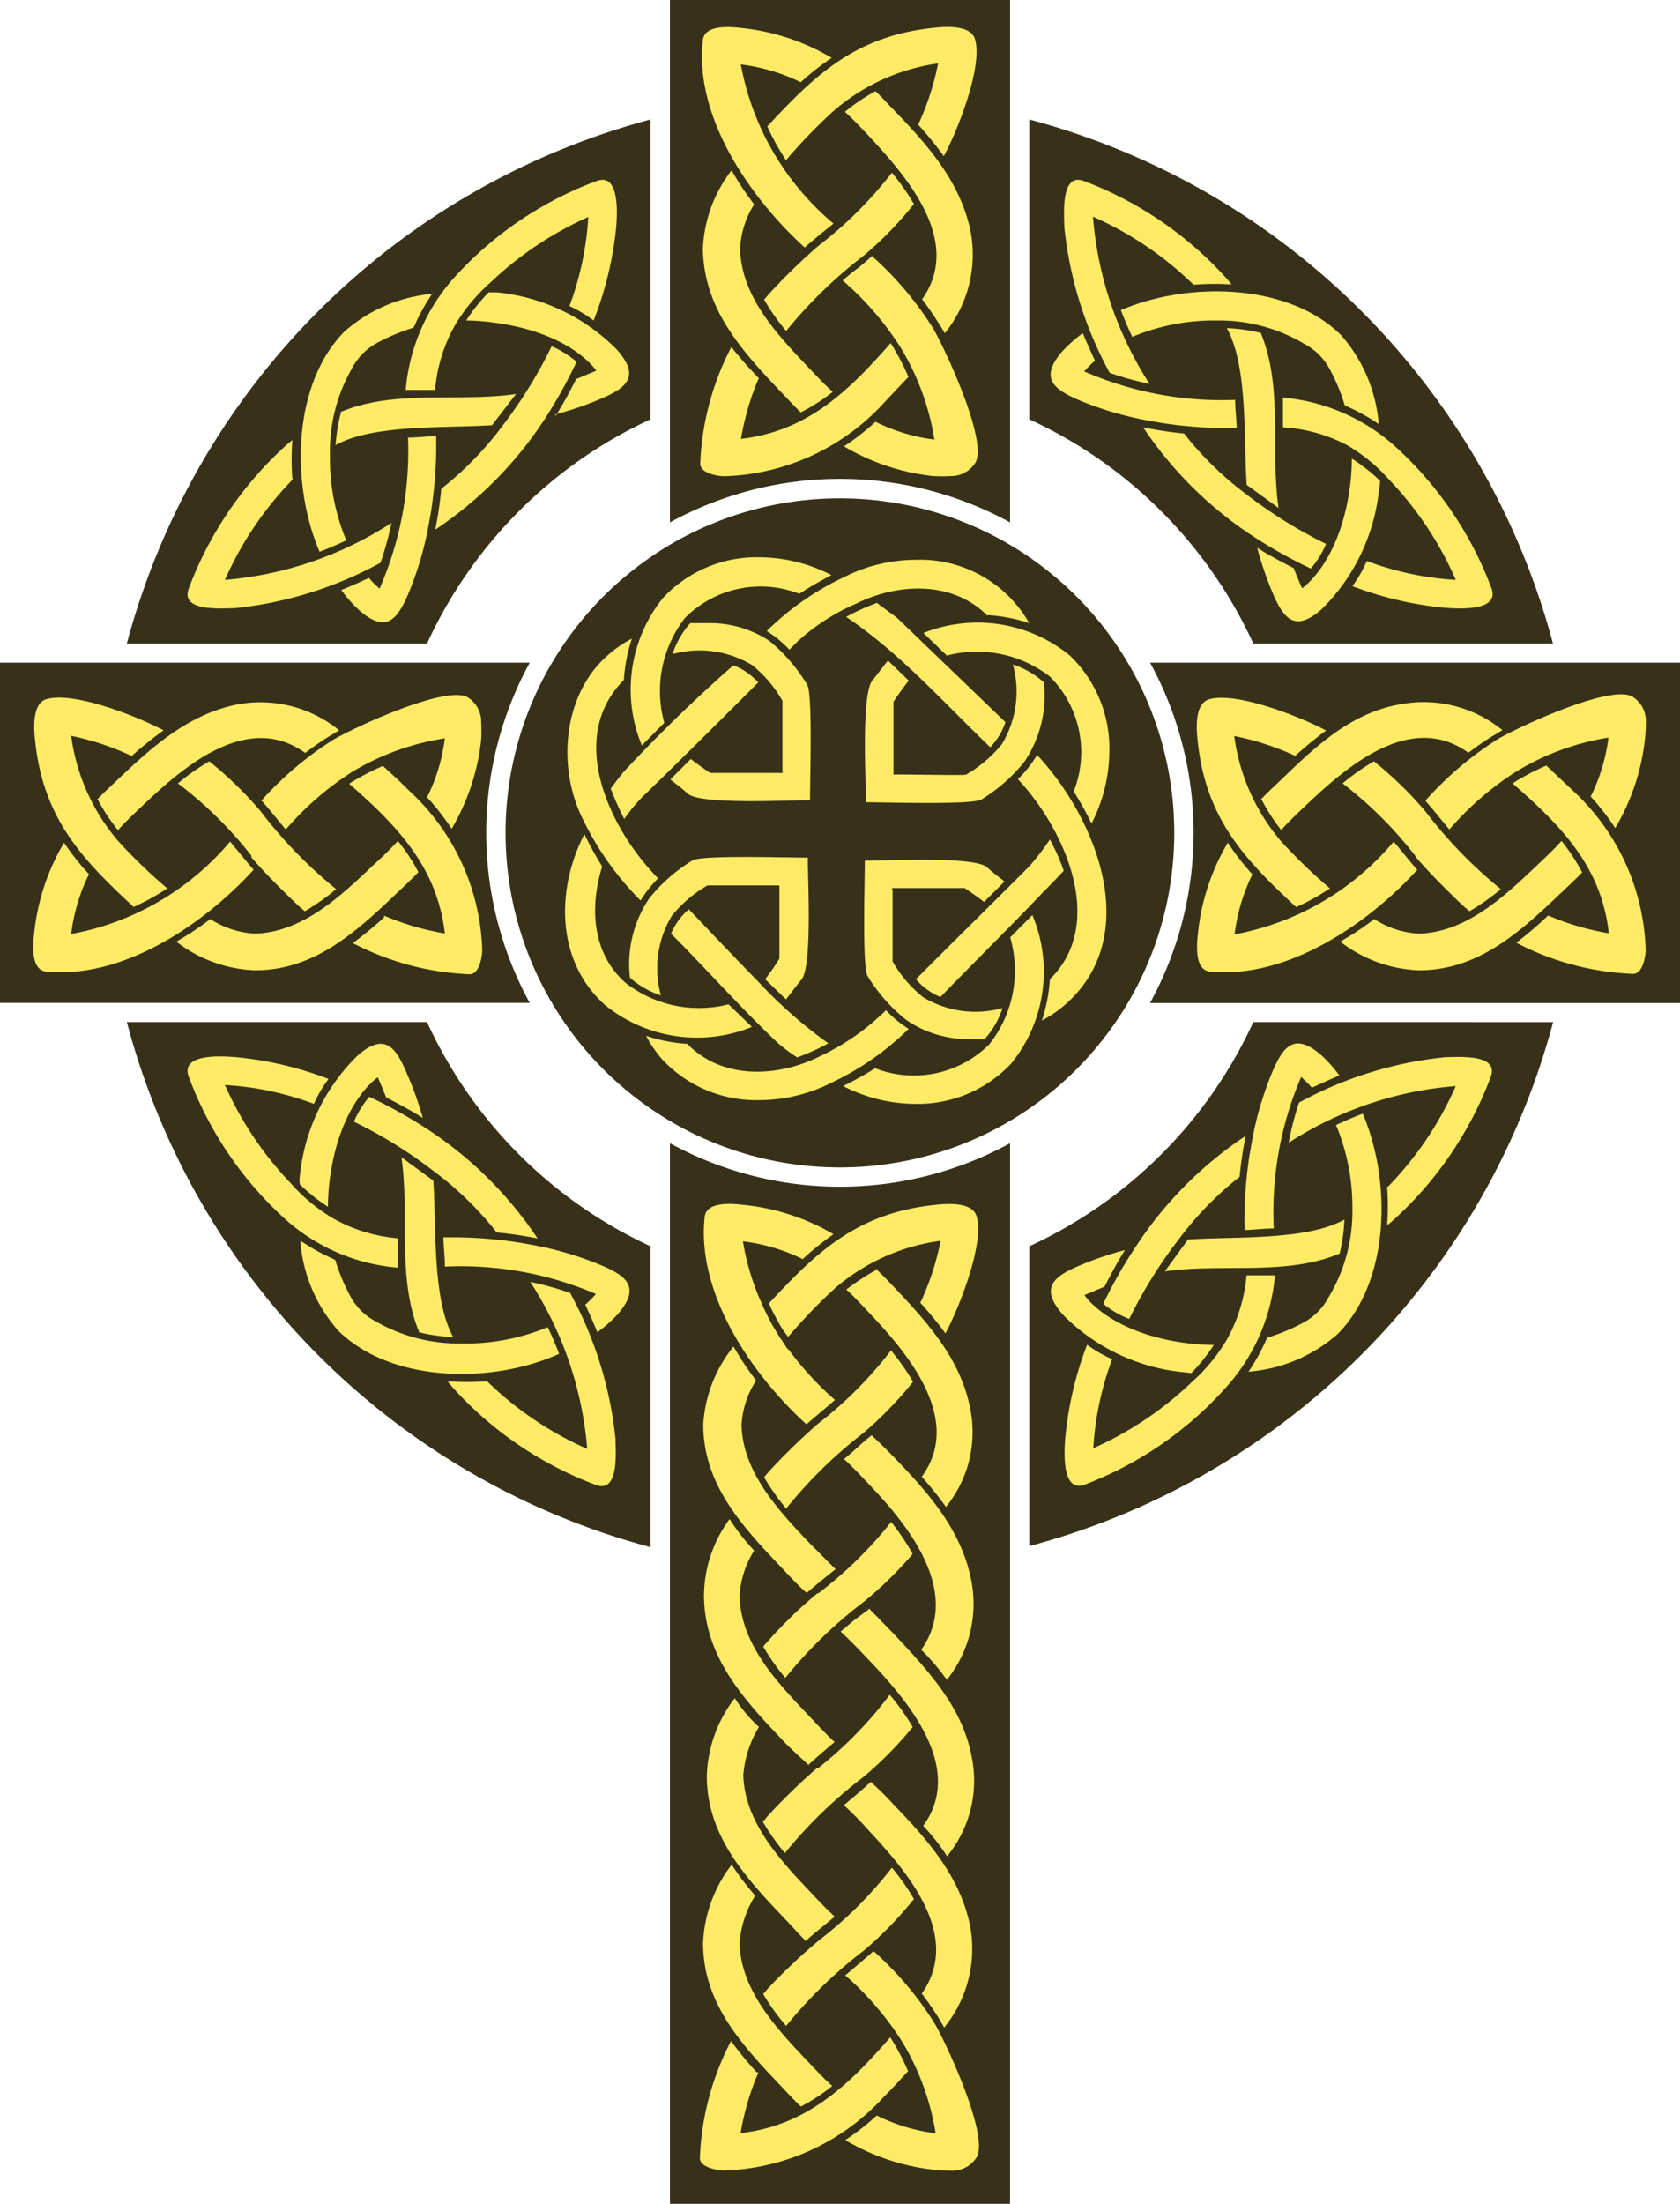 <svg xmlns="http://www.w3.org/2000/svg" viewBox="0 0 94.41 123.78"><title>Depositphotos_2410813_06</title><g data-name="Layer 2"><g data-name="Layer 1"><g data-name="Layer 2"><g data-name="ÎÓÈ 1"><path d="M47.2 5.32a41.59 41.59 0 0 1 8.47.87v16.48a25.63 25.63 0 0 0-16.94 0V6.19a41.57 41.57 0 0 1 8.47-.87zm10.64 1.39a41.53 41.53 0 0 1 29.43 29.43H70.43a25.65 25.65 0 0 0-12.59-12.59zM36.56 23.55A25.65 25.65 0 0 0 24 36.14H7.13A41.53 41.53 0 0 1 36.56 6.71zM87.79 38.3a41.67 41.67 0 0 1 0 16.94H71.31a25.63 25.63 0 0 0 0-16.94zm-.51 19.11a41.53 41.53 0 0 1-29.44 29.43V70a25.64 25.64 0 0 0 12.59-12.59zm-31.61 30a41.76 41.76 0 0 1-16.94 0V70.88a25.62 25.62 0 0 0 16.94 0zm-19.11-.51A41.53 41.53 0 0 1 7.13 57.41H24A25.65 25.65 0 0 0 36.56 70v16.84zM6.62 55.25a41.67 41.67 0 0 1 0-16.94H23.1a25.64 25.64 0 0 0 0 16.94z" fill="#383119"/><path d="M56.76 0H37.65v29.34a19.9 19.9 0 0 1 19.11 0zM37.65 31.86a17.72 17.72 0 0 1 19.11 0v5.36h5.35a17.71 17.71 0 0 1 0 19.11h-5.35v5.36a17.71 17.71 0 0 1-19.11 0v-5.36h-5.36a17.71 17.71 0 0 1 0-19.11h5.35v-5.36zm-7.88 5.36H0v19.11h29.77a19.89 19.89 0 0 1 0-19.11zm7.88 27v59.56h19.11V64.21a19.9 19.9 0 0 1-19.11 0zm27-7.88h29.76V37.22H64.63a19.89 19.89 0 0 1 0 19.11z" fill="#383119"/><path d="M29 22.13c-3.24.47-6.77-.27-9.83 1a9.6 9.6 0 0 0-.31 1.87c2.14-1.19 6.2-.94 8.79-1.12zm-4.7-5.65a11.21 11.21 0 0 0-1 1.8l-.07.13a10.86 10.86 0 0 0-2 .83 3.42 3.42 0 0 0-1.45 1.45 9.36 9.36 0 0 0-1.24 4.67v.41a11.93 11.93 0 0 0 .92 4.58q-.74.35-1.5.64c-1.6-3.71-1.57-9.36 1.4-12.37a8.59 8.59 0 0 1 5-2.12zm-1.5 5.43a10.82 10.82 0 0 1 2.6-6.18 20.36 20.36 0 0 1 8.09-5.55c1.36-.55 1.19 1.88 1.14 2.56A19.68 19.68 0 0 1 33.36 18l-.2-.14a7 7 0 0 0-1.16-.67 17.1 17.1 0 0 0 1.06-5 19.3 19.3 0 0 0-5.51 3.69 9.94 9.94 0 0 0-2 2.42 8.91 8.91 0 0 0-1.1 3.6H22.8zm9.6-1.59a26.78 26.78 0 0 1-1.79 3.22 21.72 21.72 0 0 1-6.15 6.21 22.86 22.86 0 0 0 .34-2.3 18.59 18.59 0 0 0 3.45-3.55A26 26 0 0 0 31 19.45a5.39 5.39 0 0 1 1.38.85zm-9.53 4.26c.54 0 1.09-.07 1.64-.09a24.33 24.33 0 0 1-.26 4.06c-.08.5-.17 1-.27 1.49a18.92 18.92 0 0 1-1 3.23c-.62 1.47-1.24 2.37-2.8 1a7.87 7.87 0 0 1-1-1.13q.79-.32 1.55-.68a6.18 6.18 0 0 0 .6.6 19.29 19.29 0 0 0 1.6-8.47zm-6.4 2.33a19.12 19.12 0 0 0-3.83 5.66 20.24 20.24 0 0 0 9.36-3.2 17.2 17.2 0 0 1-.62 2.24 21.69 21.69 0 0 1-8.2 2.55c-.68 0-3.11.23-2.56-1.14a20.58 20.58 0 0 1 5.55-8.09l.26-.21a14.21 14.21 0 0 0 0 2.18zm14.76-3.56c.42-.66.79-1.36 1.15-2.06l1.13-.47s-1.38-2.13-5.75-2.7A12.25 12.25 0 0 0 26.2 18a10 10 0 0 1 1.26-1.58h.46a11 11 0 0 1 6.75 3.22c1.38 1.56.48 2.18-1 2.8a18.49 18.49 0 0 1-2.48.84z" fill="#fdeb65"/><path d="M22.56 65c.47 3.24-.27 6.77 1 9.83a9.58 9.58 0 0 0 1.91.27c-1.19-2.14-.94-6.2-1.12-8.79zm-5.65 4.7a11.19 11.19 0 0 0 1.8 1l.13.07a10.93 10.93 0 0 0 .83 2 3.42 3.42 0 0 0 1.45 1.45 9.37 9.37 0 0 0 4.67 1.24h.41a12 12 0 0 0 4.58-.92c.23.49.45 1 .64 1.5C27.7 77.73 22 77.7 19 74.73a8.59 8.59 0 0 1-2.12-5zm5.43 1.5a10.83 10.83 0 0 1-6.17-2.6 20.36 20.36 0 0 1-5.55-8.09c-.55-1.36 1.88-1.19 2.56-1.14a19.69 19.69 0 0 1 5.28 1.23l-.14.2a6.92 6.92 0 0 0-.68 1.2 17.1 17.1 0 0 0-5-1.06 19.29 19.29 0 0 0 3.69 5.51 10 10 0 0 0 2.42 2 8.91 8.91 0 0 0 3.6 1.1v1.64zm-1.59-9.6A26.73 26.73 0 0 1 24 63.41a21.72 21.72 0 0 1 6.21 6.15 23.17 23.17 0 0 0-2.3-.34 18.51 18.51 0 0 0-3.55-3.45A25.92 25.92 0 0 0 19.89 63a5.35 5.35 0 0 1 .85-1.38zM25 71.14c0-.54-.07-1.09-.08-1.64a24.43 24.43 0 0 1 4.06.26c.5.08 1 .17 1.49.27a18.83 18.83 0 0 1 3.23 1c1.47.61 2.37 1.24 1 2.8a7.84 7.84 0 0 1-1.13 1q-.32-.79-.68-1.55a6.29 6.29 0 0 0 .6-.6A19.29 19.29 0 0 0 25 71.14zm2.33 6.4A19.12 19.12 0 0 0 33 81.38 20.25 20.25 0 0 0 29.8 72a17.54 17.54 0 0 1 2.24.62 21.7 21.7 0 0 1 2.55 8.21c0 .67.23 3.11-1.14 2.56a20.58 20.58 0 0 1-8.09-5.55l-.21-.26a14.22 14.22 0 0 0 2.18 0zm-3.57-14.75c-.66-.42-1.36-.79-2.06-1.15-.12-.31-.29-.72-.47-1.13 0 0-2.13 1.38-2.7 5.75a12.13 12.13 0 0 0-.1 1.52 10 10 0 0 1-1.58-1.26 1.41 1.41 0 0 1 0-.46 11 11 0 0 1 3.22-6.75c1.56-1.38 2.18-.48 2.8 1a18.5 18.5 0 0 1 .89 2.48z" fill="#fdeb65"/><path d="M65.45 71.41c3.24-.47 6.77.27 9.83-1a9.59 9.59 0 0 0 .27-1.91c-2.14 1.19-6.2.94-8.79 1.12l-1.31 1.8zm4.7 5.65a11.22 11.22 0 0 0 1-1.8l.07-.13a10.86 10.86 0 0 0 2-.83 3.42 3.42 0 0 0 1.45-1.45A9.36 9.36 0 0 0 76 68.18v-.41a11.92 11.92 0 0 0-.92-4.58c.49-.23 1-.45 1.5-.64 1.6 3.71 1.57 9.36-1.4 12.37a8.59 8.59 0 0 1-5 2.12zm1.5-5.43A10.82 10.82 0 0 1 69 77.81a20.35 20.35 0 0 1-8 5.56c-1.36.55-1.19-1.88-1.14-2.56a19.68 19.68 0 0 1 1.23-5.28l.2.14a7 7 0 0 0 1.21.67 17.13 17.13 0 0 0-1.06 5 19.31 19.31 0 0 0 5.51-3.69 10 10 0 0 0 2-2.42 8.91 8.91 0 0 0 1.1-3.6h1.6zM62 73.23A26.74 26.74 0 0 1 63.84 70 21.73 21.73 0 0 1 70 63.8a23.17 23.17 0 0 0-.34 2.3 18.51 18.51 0 0 0-3.45 3.55 26 26 0 0 0-2.75 4.43 5.36 5.36 0 0 1-1.46-.85zM71.58 69c-.54 0-1.09.07-1.64.09A24.32 24.32 0 0 1 70.2 65c.08-.5.17-1 .27-1.49a18.91 18.91 0 0 1 1-3.23c.62-1.47 1.24-2.36 2.8-1a7.84 7.84 0 0 1 1 1.13c-.53.21-1 .44-1.55.68a6.28 6.28 0 0 0-.6-.6A19.28 19.28 0 0 0 71.58 69zM78 66.65A19.14 19.14 0 0 0 81.81 61a20.25 20.25 0 0 0-9.39 3.18 17.38 17.38 0 0 1 .58-2.25 21.69 21.69 0 0 1 8.2-2.55c.68 0 3.11-.23 2.56 1.14a20.58 20.58 0 0 1-5.55 8.09l-.26.21a14.19 14.19 0 0 0 0-2.17zm-14.78 3.56c-.42.66-.79 1.36-1.15 2.06l-1.13.47s1.38 2.13 5.75 2.7a12.34 12.34 0 0 0 1.52.1 10.08 10.08 0 0 1-1.26 1.58l-.46-.05a11 11 0 0 1-6.75-3.22c-1.38-1.56-.48-2.18 1-2.8a18.48 18.48 0 0 1 2.48-.84z" fill="#fdeb65"/><path d="M71.85 28.53c-.47-3.24.27-6.77-1-9.83a9.58 9.58 0 0 0-1.91-.27c1.2 2.14.94 6.2 1.12 8.8l1.8 1.31zm5.65-4.7a11.22 11.22 0 0 0-1.8-1l-.13-.07a10.92 10.92 0 0 0-.83-2 3.42 3.42 0 0 0-1.45-1.45A9.37 9.37 0 0 0 68.62 18h-.41a11.93 11.93 0 0 0-4.58.92q-.35-.74-.64-1.5c3.71-1.6 9.36-1.57 12.37 1.4a8.59 8.59 0 0 1 2.12 5zm-5.43-1.5a10.82 10.82 0 0 1 6.17 2.6A20.35 20.35 0 0 1 83.8 33c.55 1.36-1.88 1.19-2.56 1.14A19.65 19.65 0 0 1 76 32.92l.14-.2a7 7 0 0 0 .67-1.21 17.09 17.09 0 0 0 5 1.06A19.28 19.28 0 0 0 78.12 27a9.94 9.94 0 0 0-2.42-2 8.94 8.94 0 0 0-3.6-1v-1.64zm1.59 9.6a26.85 26.85 0 0 1-3.21-1.79A21.69 21.69 0 0 1 64.24 24a22.82 22.82 0 0 0 2.3.35 18.52 18.52 0 0 0 3.55 3.45 26 26 0 0 0 4.43 2.75 5.38 5.38 0 0 1-.85 1.38zm-4.25-9.53c0 .54.07 1.09.09 1.64a24.27 24.27 0 0 1-4.06-.26c-.5-.08-1-.17-1.49-.27a18.88 18.88 0 0 1-3.23-1c-1.47-.62-2.37-1.24-1-2.8a7.93 7.93 0 0 1 1.13-1c.21.53.44 1 .68 1.55a6.28 6.28 0 0 0-.6.6 19.27 19.27 0 0 0 8.47 1.6zM67.08 16a19.13 19.13 0 0 0-5.66-3.83 20.25 20.25 0 0 0 3.18 9.39 17.36 17.36 0 0 1-2.24-.62 21.7 21.7 0 0 1-2.55-8.2c0-.68-.23-3.11 1.14-2.56A20.58 20.58 0 0 1 69 15.72l.21.26A14.07 14.07 0 0 0 67 16zm3.56 14.76c.66.42 1.36.79 2.06 1.15.12.31.29.71.47 1.13 0 0 2.13-1.39 2.7-5.76a12.34 12.34 0 0 0 .1-1.52A10.08 10.08 0 0 1 77.55 27a1.41 1.41 0 0 1-.05.46 11 11 0 0 1-3.22 6.75c-1.56 1.38-2.18.48-2.8-1a18.49 18.49 0 0 1-.83-2.45z" fill="#fdeb65"/><path d="M42.62 116.4a14.91 14.91 0 0 0-1 3.41c3.69-.43 6-2.62 8.41-5.38a13 13 0 0 1 1 1.9c-.45.49-.91 1-1.36 1.44a12.68 12.68 0 0 1-9 4.14c-.25 0-1.32-.14-1.34-.69a15.43 15.43 0 0 1 1.75-6.58 21.6 21.6 0 0 0 1.44 1.75zm6.45-6.8l-.28.25-.75.64-.54.46a16.92 16.92 0 0 1 3.17 3.68 14.27 14.27 0 0 1 1.91 5.19 10.29 10.29 0 0 1-3.31-1 13.85 13.85 0 0 1-1.77 1.38 12.48 12.48 0 0 0 5 1.67 9.57 9.57 0 0 0 1 .05 1.6 1.6 0 0 0 1.34-.69c.87-1.12-1.79-6.74-2.37-7.67a18.9 18.9 0 0 0-3.34-3.94zM46 109a22.51 22.51 0 0 0 4.12-4.1 12.62 12.62 0 0 1 1.24 1.76 21 21 0 0 1-2.81 2.89 25.73 25.73 0 0 0-4.37 4.24 12.52 12.52 0 0 1-1.29-1.79l.27-.32A33.5 33.5 0 0 1 46 109zm-1 9.32a10.76 10.76 0 0 0 1.77-1.16c-.48-.42-.91-.89-1.34-1.34-1.77-1.86-3.79-4-3.87-6.67a5.81 5.81 0 0 1 .88-2.68 14.8 14.8 0 0 1-1.32-1.74 7.71 7.71 0 0 0-1.61 4.41c0 3.4 2.21 5.75 4.44 8.09.35.37.69.74 1.06 1.09zm3.93-18.24a17.61 17.61 0 0 1 1.3 1.29c1.94 2 3.74 4.07 4.29 6.82a7 7 0 0 1-1.46 5.69l-.32-.55c-.29-.47-.61-.92-.94-1.36 2.33-3.29-.92-6.94-3-9.18a18.26 18.26 0 0 0-1.38-1.4c.58-.48 1.06-.88 1.51-1.31zm-3-.79a34.54 34.54 0 0 0-2.79 2.71l-.27.32a12.47 12.47 0 0 0 1.24 1.76 25.69 25.69 0 0 1 4.37-4.24A21 21 0 0 0 51.29 97 12.61 12.61 0 0 0 50 95.19a22.51 22.51 0 0 1-4 4.1zm-.64 9.71l.38-.33.24-.2 1-.82c-.45-.41-.86-.84-1.27-1.28-1.77-1.86-3.79-4-3.87-6.67a6.09 6.09 0 0 1 .88-2.7 8.22 8.22 0 0 1-1.36-1.62 7.52 7.52 0 0 0-1.57 4.36c0 3.4 2.21 5.75 4.44 8.09.33.34.8.88 1.17 1.23zm3.59-18.66l-.09.07L48 91l-.76.64c.49.44 1.23 1.22 1.64 1.65 2.13 2.24 5.37 6 3 9.26a11.33 11.33 0 0 1 1.34 1.71 6.67 6.67 0 0 0 1.39-5.56c-.49-2.7-2.29-4.7-4.24-6.78-.34-.36-1.16-1.2-1.54-1.58zM46 89.48a22.76 22.76 0 0 0 4.08-4 13.5 13.5 0 0 1 1.21 1.8A21.13 21.13 0 0 1 48.5 90a25.69 25.69 0 0 0-4.37 4.24 12.46 12.46 0 0 1-1.24-1.76 25.07 25.07 0 0 1 3.06-3zm-.54 9.67c-.37-.35-1.11-1-1.46-1.39-2.23-2.34-4.39-4.69-4.44-8.09A7.35 7.35 0 0 1 41 85.32a11.93 11.93 0 0 0 1.38 1.77 5.37 5.37 0 0 0-.82 2.58c.09 2.71 2.1 4.8 3.87 6.67.44.46 1 1.08 1.47 1.5-.58.5-1 .85-1.5 1.31zM49 80.63c.37.35.93.89 1.28 1.26 1.94 2 3.74 4.07 4.29 6.82a6.82 6.82 0 0 1-1.36 5.64 12.55 12.55 0 0 0-1.44-1.69c2.33-3.29-.84-7.12-3-9.36-.44-.46-.87-.93-1.34-1.35.6-.48 1-.91 1.55-1.33zm-3-.69a34.54 34.54 0 0 0-2.79 2.71l-.27.32a12.47 12.47 0 0 0 1.24 1.76 25.74 25.74 0 0 1 4.32-4.23 21 21 0 0 0 2.81-2.89 12.61 12.61 0 0 0-1.24-1.76A22.51 22.51 0 0 1 46 79.94zm-.67 9.53l.39-.33.24-.2 1-.81c-.46-.43-1-1-1.42-1.41-1.77-1.86-3.79-4-3.87-6.67a5.1 5.1 0 0 1 .82-2.51c-.33-.44-.65-.89-.94-1.36l-.33-.55a7.7 7.7 0 0 0-1.7 4.37c0 3.4 2.21 5.75 4.44 8.09.31.33.93 1 1.33 1.34zm4-18.19a13.23 13.23 0 0 0-1.77 1.15c.44.4.84.83 1.24 1.26 2.13 2.23 5.38 6 3 9.25l.17.2a17.755 17.755 0 0 1 1.19 1.5 6.66 6.66 0 0 0 1.36-5.54c-.54-2.75-2.35-4.78-4.29-6.82-.32-.33-.63-.67-1-1zm2.41 1.85a15.12 15.12 0 0 0 1.12-3.44 11.41 11.41 0 0 0-5.93 2.66 30.31 30.31 0 0 0-2.64 2.74L44 74.7a12.9 12.9 0 0 1-.79-1.49c2.72-2.94 5-5.09 9.37-5.54.64-.07 2.06-.17 2.3.64.46 1.54-1 5.19-1.75 6.58a21.45 21.45 0 0 0-1.44-1.75zM45.32 80c-3.06-2.78-6.19-7.33-5.72-11.65.1-.91 1.61-.74 2.24-.67a12.46 12.46 0 0 1 5 1.64 16.31 16.31 0 0 0-1.73 1.4 10.56 10.56 0 0 0-3.36-1 13.92 13.92 0 0 0 1 3.37l.12.27q.18.39.38.78c.13.25.28.5.44.76l.13.21.14.21.32.48v-.05a18 18 0 0 0 2.64 2.88c-.54.48-1.08.91-1.6 1.37z" fill="#fdeb65"/><path d="M46 13.8a22.51 22.51 0 0 0 4.12-4.1 12.52 12.52 0 0 1 1.24 1.76 20.9 20.9 0 0 1-2.81 2.89 25.73 25.73 0 0 0-4.37 4.24 12.49 12.49 0 0 1-1.24-1.76l.27-.32A34.52 34.52 0 0 1 46 13.8z" fill="#fdeb65"/><path d="M42.64 21.24a14.87 14.87 0 0 0-1 3.41c3.69-.43 6-2.62 8.41-5.38a13 13 0 0 1 1 1.9l-1.36 1.44a12.68 12.68 0 0 1-9 4.14c-.25 0-1.32-.13-1.34-.69a15.45 15.45 0 0 1 1.75-6.57 22.1 22.1 0 0 0 1.54 1.75z" fill="#fdeb65"/><path d="M45 23.16c-.37-.35-.71-.73-1.06-1.09-2.23-2.34-4.39-4.69-4.44-8.09a7.7 7.7 0 0 1 1.61-4.41l.33.55c.29.47.61.92.94 1.36a5.1 5.1 0 0 0-.79 2.52c.09 2.71 2.1 4.8 3.87 6.67.44.46.87.92 1.34 1.34a10.69 10.69 0 0 1-1.8 1.15z" fill="#fdeb65"/><path d="M49 14.38a18.94 18.94 0 0 1 3.4 4c.58.94 3.24 6.55 2.37 7.67a1.6 1.6 0 0 1-1.34.69 9.28 9.28 0 0 1-1 0 12.48 12.48 0 0 1-5-1.67 13.85 13.85 0 0 0 1.77-1.38 10.33 10.33 0 0 0 3.31 1 14.26 14.26 0 0 0-1.91-5.19 17 17 0 0 0-3.25-3.75l.59-.49a10 10 0 0 0 1.06-.88z" fill="#fdeb65"/><path d="M51.6 7a15.19 15.19 0 0 0 1.12-3.44 11.4 11.4 0 0 0-5.92 2.71A30.34 30.34 0 0 0 44.17 9l-.26-.41a12.88 12.88 0 0 1-.79-1.49c2.72-2.94 5-5.09 9.37-5.54.64-.07 2.06-.17 2.3.64.46 1.54-1 5.19-1.75 6.57A21.89 21.89 0 0 0 51.6 7z" fill="#fdeb65"/><path d="M49.2 5.12c.37.35.71.73 1.06 1.09 1.94 2 3.74 4.07 4.29 6.82a7 7 0 0 1-1.46 5.69 6.15 6.15 0 0 0-.33-.55c-.29-.47-.61-.92-.94-1.36 2.33-3.29-.92-6.94-3-9.18-.44-.46-.87-.93-1.34-1.35a10.69 10.69 0 0 1 1.72-1.16z" fill="#fdeb65"/><path d="M45.22 13.9C42.16 11.12 39 6.58 39.5 2.25c.1-.91 1.61-.74 2.24-.67a12.47 12.47 0 0 1 5 1.67A14 14 0 0 0 45 4.62a10.56 10.56 0 0 0-3.37-1 15.3 15.3 0 0 0 5.21 8.94c-.56.44-1.1.89-1.62 1.34z" fill="#fdeb65"/><path d="M14.15 48.09A22.56 22.56 0 0 0 10 44a12.57 12.57 0 0 1 1.76-1.24 20.9 20.9 0 0 1 2.89 2.81 25.79 25.79 0 0 0 4.24 4.37 12.47 12.47 0 0 1-1.76 1.24l-.32-.27s-1.68-1.57-2.71-2.79zm7.44 3.34a14.84 14.84 0 0 0 3.41 1c-.43-3.69-2.62-6-5.38-8.41a12.94 12.94 0 0 1 1.9-1c.49.45 1 .91 1.44 1.36a12.68 12.68 0 0 1 4.14 9c0 .25-.13 1.32-.69 1.34a15.47 15.47 0 0 1-6.58-1.75 22 22 0 0 0 1.75-1.44zM23.52 49a10.78 10.78 0 0 0-1.16-1.77A19 19 0 0 1 21 48.57c-1.86 1.77-4 3.79-6.67 3.87a5.1 5.1 0 0 1-2.51-.82c-.44.33-.89.65-1.36.94l-.55.33a7.7 7.7 0 0 0 4.41 1.61c3.4 0 5.75-2.21 8.09-4.44.37-.35.74-.69 1.09-1.06zm-8.79-4q.42.47.84 1l.49.59a17 17 0 0 1 3.75-3.25A14.28 14.28 0 0 1 25 41.47a10.31 10.31 0 0 1-1 3.31 13.9 13.9 0 0 1 1.38 1.77 12.45 12.45 0 0 0 1.66-5 9 9 0 0 0 0-1 1.6 1.6 0 0 0-.69-1.34c-1.12-.87-6.74 1.79-7.67 2.37a19 19 0 0 0-4 3.4zM7.4 42.46A15.13 15.13 0 0 0 4 41.33a11.4 11.4 0 0 0 2.66 5.93A30.32 30.32 0 0 0 9.4 49.9l-.4.25a12.77 12.77 0 0 1-1.49.79c-2.94-2.72-5.09-5-5.54-9.37-.07-.64-.17-2.06.64-2.3 1.54-.46 5.19 1 6.58 1.75a21.91 21.91 0 0 0-1.79 1.44zm-1.93 2.4a10.73 10.73 0 0 0 1.16 1.77c.42-.48.89-.91 1.34-1.34 2.24-2.13 5.89-5.38 9.18-3 .44-.33.89-.65 1.36-.94l.55-.33a7 7 0 0 0-5.69-1.46c-2.75.54-4.78 2.34-6.82 4.29-.37.35-.74.69-1.09 1.06zm8.79 4c-.46-.52-.88-1.06-1.33-1.59A15.3 15.3 0 0 1 4 52.46a10.55 10.55 0 0 1 1-3.36 13.9 13.9 0 0 1-1.4-1.77 12.49 12.49 0 0 0-1.67 5c-.07.64-.24 2.15.67 2.24 4.33.43 8.88-2.67 11.66-5.73z" fill="#fdeb65"/><path d="M79.55 48.09a22.53 22.53 0 0 0-4.1-4.09 12.55 12.55 0 0 1 1.76-1.24 21 21 0 0 1 2.89 2.81 25.75 25.75 0 0 0 4.24 4.37 12.46 12.46 0 0 1-1.76 1.24l-.32-.27s-1.68-1.57-2.71-2.79zM87 51.42a14.85 14.85 0 0 0 3.41 1c-.41-3.71-2.63-6-5.41-8.42a13 13 0 0 1 1.9-1l1.44 1.36a12.68 12.68 0 0 1 4.14 9c0 .25-.13 1.32-.69 1.34a15.47 15.47 0 0 1-6.58-1.75A22 22 0 0 0 87 51.42zM88.91 49a10.72 10.72 0 0 0-1.16-1.77c-.42.48-.89.91-1.34 1.34-1.86 1.77-4 3.79-6.67 3.87a5.1 5.1 0 0 1-2.51-.82 16.22 16.22 0 0 1-1.36.94l-.55.33a7.7 7.7 0 0 0 4.41 1.61c3.4 0 5.75-2.21 8.09-4.44.37-.35.74-.69 1.09-1.06zm-8.79-4q.42.47.84 1l.49.59a17 17 0 0 1 3.75-3.25 14.29 14.29 0 0 1 5.19-1.91 10.31 10.31 0 0 1-1 3.31 14 14 0 0 1 1.38 1.77 12.47 12.47 0 0 0 1.67-5 9.26 9.26 0 0 0 .05-1 1.6 1.6 0 0 0-.69-1.34c-1.12-.87-6.74 1.79-7.67 2.37a19 19 0 0 0-4 3.4zm-7.32-2.54a15.13 15.13 0 0 0-3.44-1.12A11.4 11.4 0 0 0 72 47.26a30.33 30.33 0 0 0 2.74 2.64l-.41.26a12.76 12.76 0 0 1-1.49.79c-2.94-2.72-5.09-5-5.54-9.37-.07-.64-.17-2.06.64-2.3 1.54-.46 5.19 1 6.58 1.75a21.94 21.94 0 0 0-1.75 1.44zm-1.93 2.4A10.73 10.73 0 0 0 72 46.62c.42-.48.89-.91 1.34-1.34 2.24-2.13 5.89-5.38 9.18-3a16.48 16.48 0 0 1 1.36-.94l.55-.33a7 7 0 0 0-5.69-1.46C76 40 74 41.85 72 43.79c-.37.35-.74.69-1.09 1.06zm8.78 4c-.46-.52-.88-1.06-1.33-1.59a15.3 15.3 0 0 1-8.94 5.21 10.56 10.56 0 0 1 1-3.37A13.92 13.92 0 0 1 69 47.33a12.47 12.47 0 0 0-1.67 5c-.07.64-.24 2.15.67 2.24 4.33.43 8.87-2.67 11.66-5.73z" fill="#fdeb65"/><path d="M47.2 65.57a18.79 18.79 0 1 0-18.79-18.8 18.79 18.79 0 0 0 18.79 18.8z" fill="#383119"/><path d="M55.49 34.58c-2-2-5.07-1.82-7.39-.67A11.88 11.88 0 0 0 44.85 36l-.49.49a6.53 6.53 0 0 0-.86-.77l-.41-.28a15.65 15.65 0 0 1 4.29-3 9 9 0 0 1 4.09-1A7.06 7.06 0 0 1 57.84 35a9.16 9.16 0 0 0-2.32-.45zm4.29 14.32c-.09.12-1.15 1.21-1.15 1.2-1.9 2-3.85 3.9-5.78 5.9a3.7 3.7 0 0 1-1.38-1c2.27-2.28 4.1-4.06 6.37-6.34A13.85 13.85 0 0 0 59 47.15a11.6 11.6 0 0 1 .78 1.76zM51.9 35.56l1.31 1.26A6.71 6.71 0 0 1 59 38a6 6 0 0 1 1.34 6.45 19.8 19.8 0 0 1 1 1.8 8.92 8.92 0 0 0 1-4 7.21 7.21 0 0 0-2.24-5.45 8.21 8.21 0 0 0-8.2-1.25zm-1.6 7.94c1.65 0 4 .06 4 0a7.24 7.24 0 0 0 2-1.7 5.69 5.69 0 0 0 .62-4.48 5 5 0 0 1 1.74 1 6.62 6.62 0 0 1-1.09 4.46 9.36 9.36 0 0 1-2.41 2.12c-.45.31-5.12.17-6.49.16 0-.89-.29-6.07.36-6.85.36-.44.61-.79.87-1.11l1.17 1.13a14.27 14.27 0 0 0-.86 1.19v4.09zm-1-9.64a11.93 11.93 0 0 0-1.75.79c3 2 5.54 4.87 8.1 7.32a4.15 4.15 0 0 0 .34-.41 3.49 3.49 0 0 0 .51-1l-6.09-5.86-1.06-.78zm-13.22 8l1.18-1.19.07-.07a6.69 6.69 0 0 1 1.17-5.9 6 6 0 0 1 6.42-1.35l.34-.22c.48-.3 1-.58 1.46-.83a8.89 8.89 0 0 0-4-1 7.21 7.21 0 0 0-5.45 2.27 8.19 8.19 0 0 0-1.2 8.3zM44 43.41h-4.09c-.39-.26-.75-.51-1.09-.78l-1.15 1.15c.3.24.63.48 1 .81.78.64 6 .33 6.85.36 0-1.37.15-6-.16-6.49A9.48 9.48 0 0 0 43.24 36a6.08 6.08 0 0 0-3.56-1h-.89a5 5 0 0 0-1 1.74 5.69 5.69 0 0 1 4.48.62 7.09 7.09 0 0 1 1.7 2v4zm-7 5.91a6.45 6.45 0 0 0-1 1.26A16.69 16.69 0 0 1 32.75 46c-1.46-2.92-1.12-7 1.42-9.21a6.72 6.72 0 0 1 1.34-.92 9.21 9.21 0 0 0-.45 2.32c-3.26 3.27-.78 8.38 1.88 11.1zm1.66 9.35c2 2 5.07 1.82 7.39.67a13.37 13.37 0 0 0 3.74-2.6 6.53 6.53 0 0 0 .86.77l.41.28a15.67 15.67 0 0 1-4.29 3 9 9 0 0 1-4.09 1 7.23 7.23 0 0 1-5.45-2.27 6.69 6.69 0 0 1-.92-1.34 9.19 9.19 0 0 0 2.32.45zm3.59-1l-1.31-1.26a6.71 6.71 0 0 1-5.8-1.22c-1.89-1.68-2-4.28-1.3-6.52a20.26 20.26 0 0 1-1-1.82C31.22 50 31.26 54 34 56.45a8.21 8.21 0 0 0 8.2 1.25zm-7.94-13.36c.23-.32.47-.63.72-.94a85.44 85.44 0 0 1 6.18-6 3.36 3.36 0 0 1 .81.43 4.27 4.27 0 0 1 .59.53c-2 2-4.21 4.2-6.24 6.17a9.15 9.15 0 0 0-1.29 1.5 16.55 16.55 0 0 1-.77-1.74zm9.49 5.44v4.09q-.37.6-.8 1.16l1.17 1.13c.26-.32.51-.68.87-1.11.64-.78.33-6 .36-6.85-1.37 0-6-.15-6.49.16a9.36 9.36 0 0 0-2.42 2.12 6.62 6.62 0 0 0-1.09 4.46 4.94 4.94 0 0 0 1.74 1 5.7 5.7 0 0 1 .62-4.48 7.24 7.24 0 0 1 2-1.7h4zm1 9.64a12 12 0 0 0 1.75-.79 25.9 25.9 0 0 1-4-3.53c-1.29-1.31-2.59-2.69-3.84-4a3.71 3.71 0 0 0-1 1.37c2 2 3.9 4.16 6 6.14a9.66 9.66 0 0 0 1.12.83zm13.22-8l-1.18 1.19-.07.07a6.69 6.69 0 0 1-1.17 6A6 6 0 0 1 49.18 60a19.29 19.29 0 0 1-1.8 1 8.9 8.9 0 0 0 4 1 7.21 7.21 0 0 0 5.45-2.27 8.18 8.18 0 0 0 1.2-8.3zm-7.9-1.51h4.09c.38.26.75.51 1.09.78l1.15-1.15c-.3-.24-.63-.48-1-.81-.78-.64-6-.33-6.85-.36 0 1.37-.15 6 .16 6.49a9.5 9.5 0 0 0 2.12 2.42 6.07 6.07 0 0 0 3.57 1.11h.89a4.94 4.94 0 0 0 1-1.74 5.69 5.69 0 0 1-4.48-.62 7.11 7.11 0 0 1-1.7-2v-4zM59 55a9.22 9.22 0 0 1-.45 2.32 6.63 6.63 0 0 0 1.34-.92c4.37-3.88 1.71-10.44-1.61-14a6.32 6.32 0 0 1-1.08 1.36c2.63 2.81 5.01 8.1 1.8 11.24z" fill="#fdeb65"/></g></g></g></g></svg>